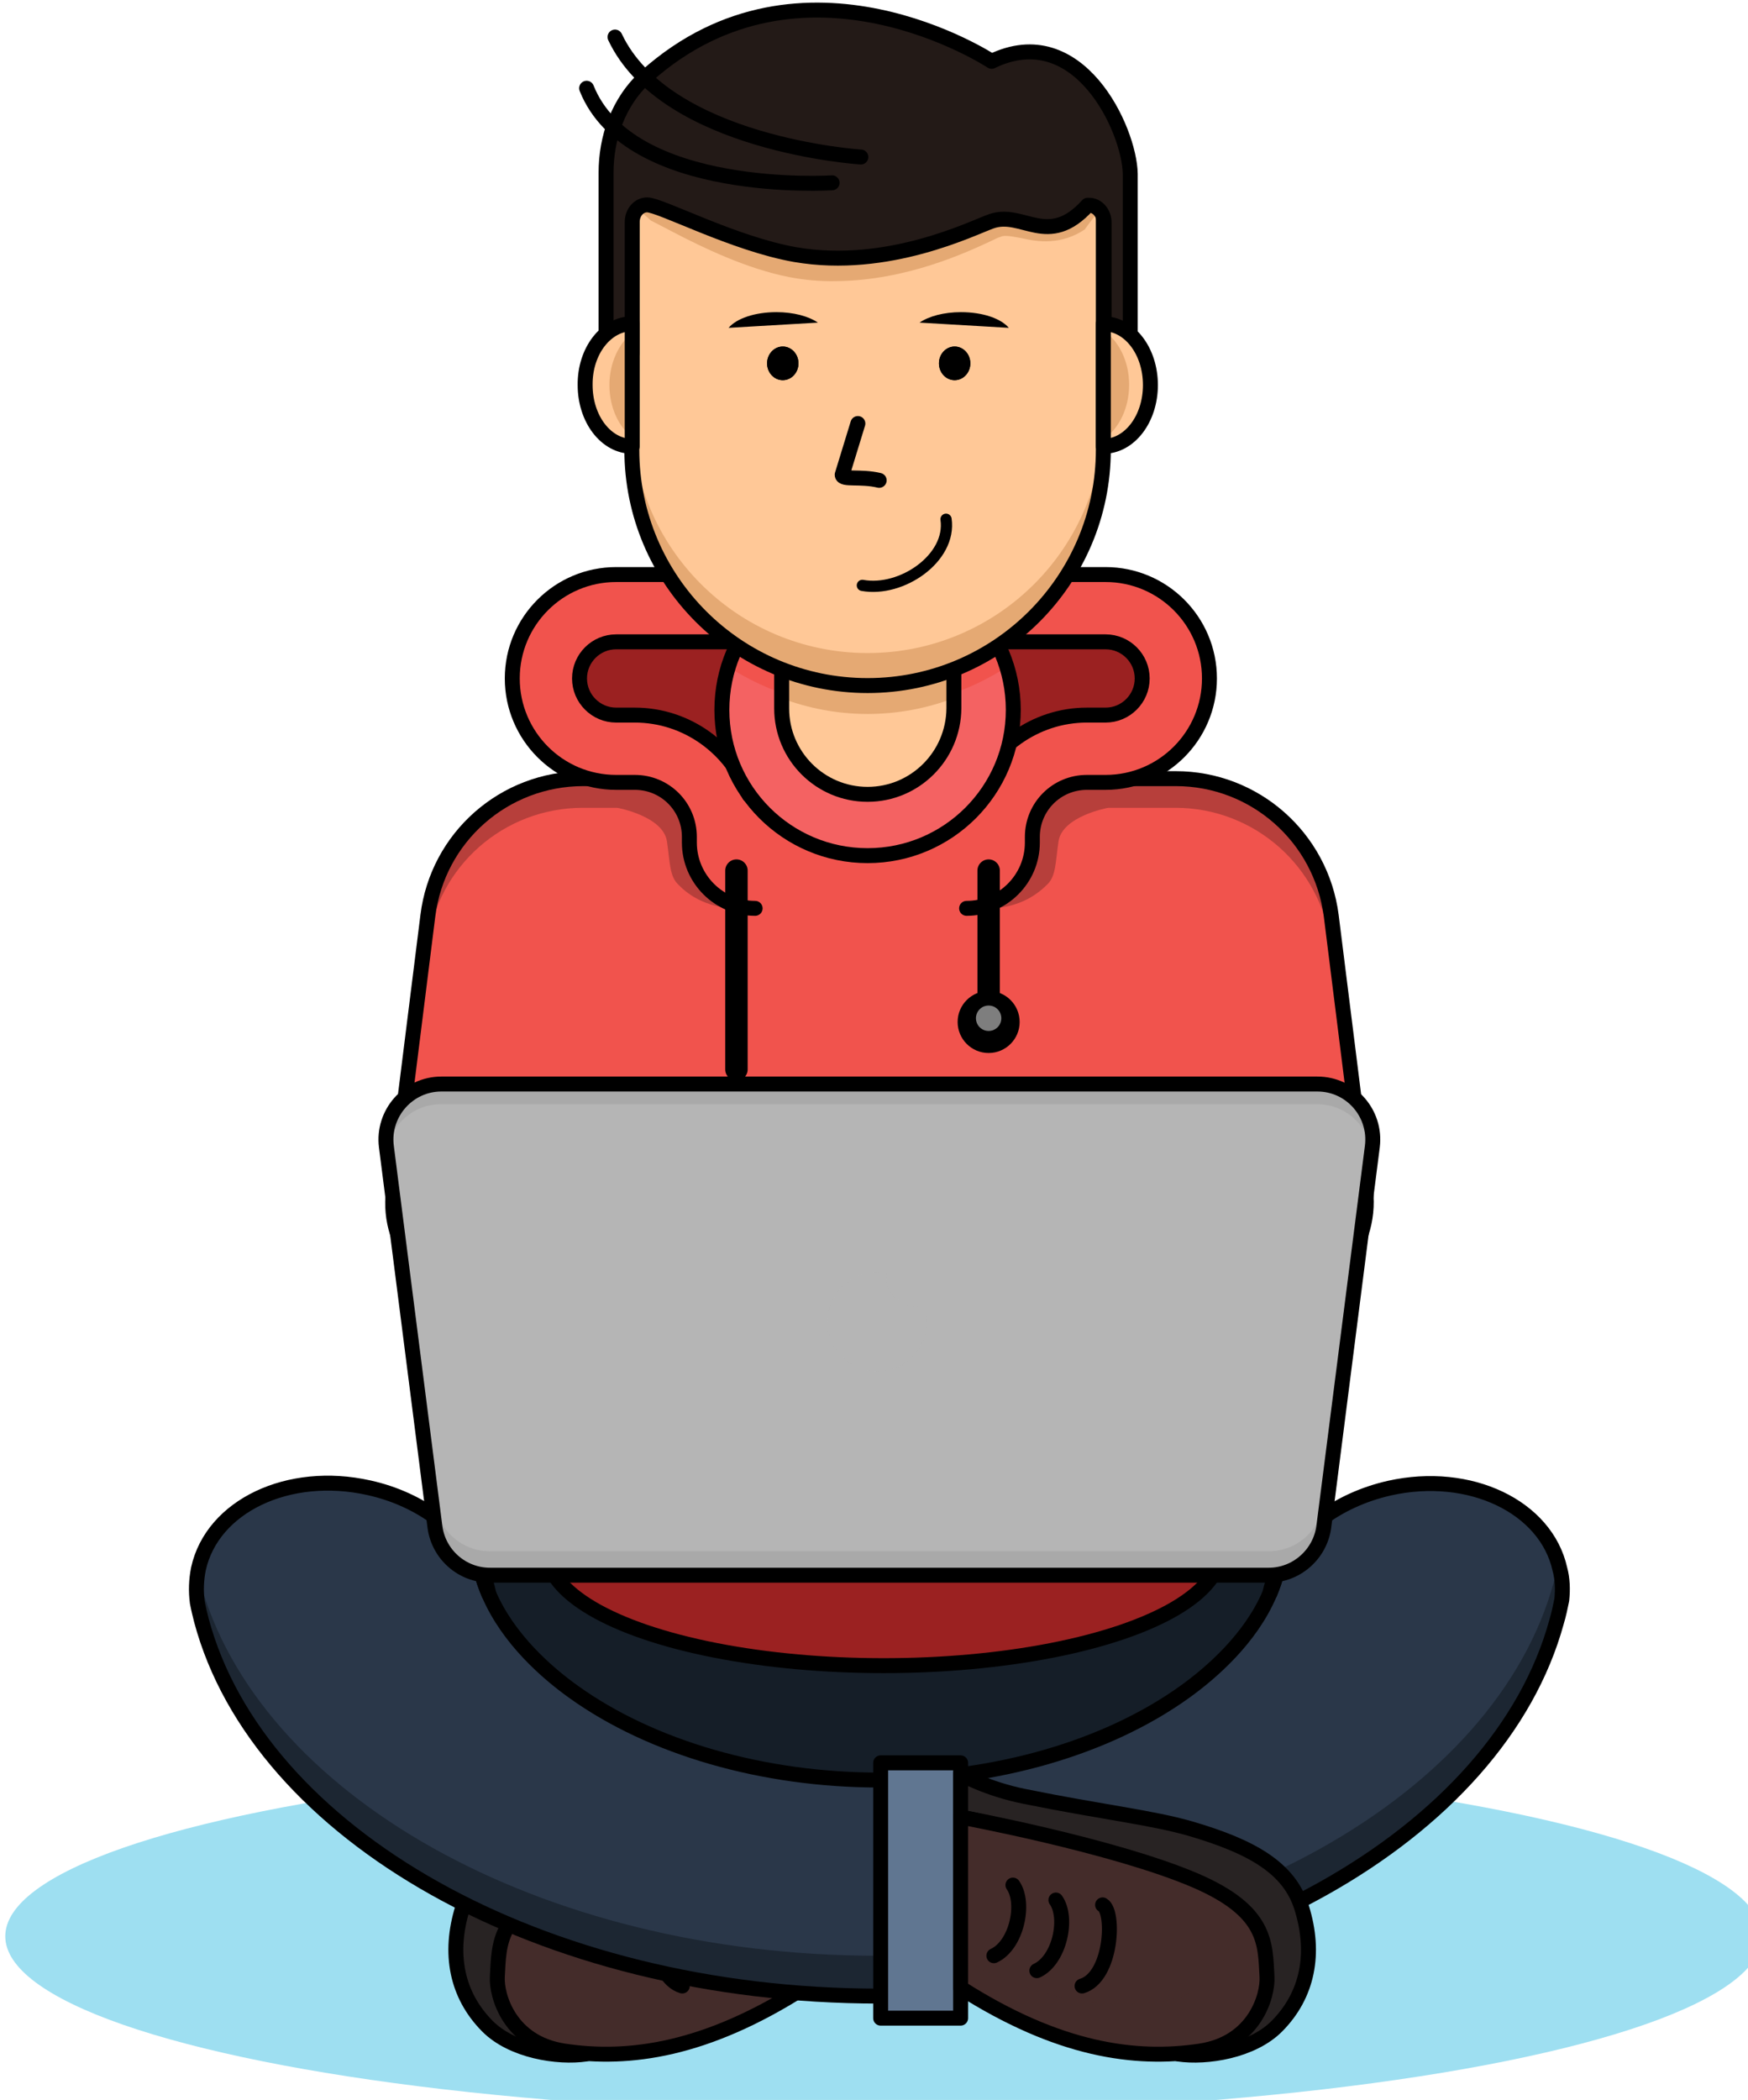 <?xml version="1.0" encoding="UTF-8" standalone="no"?>
<!-- Created with Inkscape (http://www.inkscape.org/) -->

<svg
   width="46.318mm"
   height="55.617mm"
   viewBox="0 0 46.318 55.617"
   version="1.1"
   id="svg1847"
   xmlns="http://www.w3.org/2000/svg"
   xmlns:svg="http://www.w3.org/2000/svg">
  <defs
     id="defs1844" />
  <g
     id="layer1"
     style="display:inline"
     transform="translate(-157.263,-151.808)">
    <g
       id="g1914"
       transform="matrix(0.099,0,0,0.099,129.294,137.564)">
      <ellipse
         id="XMLID_1193_"
         class="st2"
         cx="519.028"
         cy="661.886"
         rx="235.1"
         ry="47.3"
         style="opacity:0.64;fill:#68cce9" />
      <path
         id="XMLID_1211_"
         class="st3"
         d="m 406.328,654.286 c 3.3,-10.7 13.4,-16.4 29.8,-21.2 10.4,-3 23.6,-4.4 44.3,-8.6 10.1,-2 17.2,-6 17.2,-6 v 11.5 c 0,0 -68.5,13.5 -79.2,31.2 -5.2,8.7 -3.6,30 20.9,32.2 -7.5,1.1 -19.8,-0.8 -26.4,-7.5 -8.2,-8.3 -10.4,-19.4 -6.6,-31.6 z"
         style="fill:#282323;stroke:#000000;stroke-width:4;stroke-linecap:round;stroke-linejoin:round;stroke-miterlimit:10" />
      <path
         id="XMLID_1210_"
         class="st4"
         d="m 497.628,629.986 c 0,0 -41,7.6 -62.9,17 -19.2,8.3 -18.6,16.9 -19.1,25.7 -0.3,5.1 3.3,17.7 17.9,19.9 17.4,2.6 37.9,-0.2 64.1,-16.9 0,-40.9 0,-45.7 1e-5,-45.7 z"
         style="fill:#442c2a" />
      <path
         id="XMLID_53_"
         class="st5"
         d="m 415.628,672.686 c 0.4,-7.1 0.1,-14.1 10.1,-20.9 -0.4,2.5 -0.5,4.9 -0.6,7.4 -0.3,5.1 12,-1.5 26.6,0.6 15.2,2.3 24.2,19.7 45.9,8 0,2.5 0,5.1 0,7.8 -26.2,16.7 -46.7,19.4 -64.1,16.9 -14.6,-2.1 -18.2,-14.8 -17.9,-19.8 z"
         style="opacity:0.37;fill:#442c2a" />
      <path
         id="XMLID_47_"
         class="st6"
         d="m 497.628,629.986 c 0,0 -41,7.6 -62.9,17 -19.2,8.3 -18.6,16.9 -19.1,25.7 -0.3,5.1 3.3,17.7 17.9,19.9 17.4,2.6 37.9,-0.2 64.1,-16.9 0,-40.9 0,-45.7 1e-5,-45.7 z"
         style="fill:none;stroke:#000000;stroke-width:4;stroke-linecap:round;stroke-linejoin:round;stroke-miterlimit:10" />
      <path
         id="XMLID_46_"
         class="st6"
         d="m 459.628,653.486 c -3.3,1.8 -2.5,19.3 5.5,21.7"
         style="fill:none;stroke:#000000;stroke-width:4;stroke-linecap:round;stroke-linejoin:round;stroke-miterlimit:10" />
      <path
         id="XMLID_45_"
         class="st6"
         d="m 472.128,652.186 c -3.4,4.8 -1,16.1 5.1,18.9"
         style="fill:none;stroke:#000000;stroke-width:4;stroke-linecap:round;stroke-linejoin:round;stroke-miterlimit:10" />
      <path
         id="XMLID_44_"
         class="st6"
         d="m 483.628,648.186 c -3.4,4.8 -1,16.1 5.1,18.9"
         style="fill:none;stroke:#000000;stroke-width:4;stroke-linecap:round;stroke-linejoin:round;stroke-miterlimit:10" />
      <path
         id="XMLID_77_"
         class="st7"
         d="m 601.628,596.386 c -21.6,15 -52.3,23.6 -84.4,23.6 -32,0 -62.8,-8.6 -84.4,-23.6 -9.9,-6.9 -26.5,-21.3 -26.5,-40.5 0,-19.2 16.6,-33.6 26.5,-40.5 21.6,-15 52.3,-23.6 84.4,-23.6 32,0 62.8,8.6 84.4,23.6 9.9,6.9 26.5,21.3 26.5,40.5 0,19.2 -16.6,33.6 -26.5,40.5 z"
         style="fill:#151e28" />
      <path
         id="XMLID_76_"
         class="st8"
         d="m 700.528,571.886 c -0.4,2 -0.8,3.9 -1.4,5.9 -15.6,56.9 -90.8,100.1 -181.3,100.1 -90.7,0 -166.1,-43.4 -181.4,-100.5 -0.4,-1.6 -0.8,-3.2 -1.1,-4.8 -0.4,-3 -0.3,-6 0.3,-9 3.7,-16.8 24.1,-26.5 45.6,-21.7 14.1,3.1 25.1,11.8 30,22.1 0.5,2.2 1.3,4.4 2.2,6.5 5.2,12 15.6,21 22.6,26 20.9,15 50.8,23.6 81.8,23.6 31.1,0 60.9,-8.6 81.8,-23.6 7.1,-5.1 17.6,-14.2 22.7,-26.2 0.8,-1.9 1.5,-4 2,-6 4.8,-10.4 15.9,-19.1 30.1,-22.3 21.5,-4.8 41.9,5 45.6,21.7 0.7,2.6 0.8,5.4 0.5,8.2 z"
         style="fill:#2a3749" />
      <path
         id="XMLID_1209_"
         class="st9"
         d="m 700.028,563.486 c -0.1,-0.5 -0.2,-0.9 -0.4,-1.4 -0.3,1.6 -0.7,3.3 -1.2,4.9 -15.4,56.9 -90.7,100.1 -181.1,100.1 -90.7,0 -166.1,-43.4 -181.4,-100.5 -0.2,-0.6 -0.3,-1.2 -0.5,-1.9 -0.4,2.6 -0.5,5.2 -0.1,7.7 0.3,1.6 0.7,3.2 1.1,4.8 15.3,57.1 90.7,100.5 181.4,100.5 90.5,0 165.7,-43.2 181.3,-100.1 0.5,-1.9 1,-3.9 1.4,-5.9 0.3,-2.6 0.2,-5.4 -0.5,-8.2 z"
         style="opacity:0.67;fill:#151e28" />
      <path
         id="XMLID_56_"
         class="st6"
         d="m 700.528,571.886 c -0.4,2 -0.8,3.9 -1.4,5.9 -15.6,56.9 -90.8,100.1 -181.3,100.1 -90.7,0 -166.1,-43.4 -181.4,-100.5 -0.4,-1.6 -0.8,-3.2 -1.1,-4.8 -0.4,-3 -0.3,-6 0.3,-9 3.7,-16.8 24.1,-26.5 45.6,-21.7 14.1,3.1 25.1,11.8 30,22.1 0.5,2.2 1.3,4.4 2.2,6.5 5.2,12 15.6,21 22.6,26 20.9,15 50.8,23.6 81.8,23.6 31.1,0 60.9,-8.6 81.8,-23.6 7.1,-5.1 17.6,-14.2 22.7,-26.2 0.8,-1.9 1.5,-4 2,-6 4.8,-10.4 15.9,-19.1 30.1,-22.3 21.5,-4.8 41.9,5 45.6,21.7 0.7,2.6 0.8,5.4 0.5,8.2 z"
         style="fill:none;stroke:#000000;stroke-width:4;stroke-linecap:round;stroke-linejoin:round;stroke-miterlimit:10" />
      <ellipse
         id="XMLID_75_"
         class="st10"
         cx="519.028"
         cy="558.886"
         rx="90.1"
         ry="30.6"
         style="fill:#9b2121" />
      <ellipse
         id="XMLID_31_"
         class="st6"
         cx="519.028"
         cy="558.886"
         rx="90.1"
         ry="30.6"
         style="fill:none;stroke:#000000;stroke-width:4;stroke-linecap:round;stroke-linejoin:round;stroke-miterlimit:10" />
      <g
         id="XMLID_89_"
         transform="translate(26.828,-58.914)">
        <path
           id="XMLID_69_"
           class="st11"
           d="M 594.8,551 H 387.2 C 371.3,551 359,537.1 361,521.3 l 9.2,-73.5 c 2.6,-21 20.4,-36.7 41.6,-36.7 h 158.6 c 21.1,0 38.9,15.7 41.6,36.7 l 9.2,73.5 C 623,537.1 610.7,551 594.8,551 Z" />
        <path
           id="XMLID_24_"
           class="st6"
           d="M 594.8,551 H 387.2 C 371.3,551 359,537.1 361,521.3 l 9.2,-73.5 c 2.6,-21 20.4,-36.7 41.6,-36.7 h 158.6 c 21.1,0 38.9,15.7 41.6,36.7 l 9.2,73.5 C 623,537.1 610.7,551 594.8,551 Z" />
        <path
           id="XMLID_90_"
           class="st6"
           d="M 415,473.2" />
        <g
           id="XMLID_1191_">
          <line
             id="XMLID_1189_"
             class="st6"
             x1="409.7"
             y1="473.2"
             x2="407.7"
             y2="498.3" />
          <line
             id="XMLID_1192_"
             class="st6"
             x1="573.8"
             y1="473.2"
             x2="575.8"
             y2="498.3" />
        </g>
      </g>
      <path
         id="XMLID_1202_"
         class="st11"
         d="m 621.628,492.086 h -207.6 c -15.9,0 -28.2,-13.9 -26.2,-29.7 l 9.2,-73.5 c 2.6,-21 20.4,-36.7 41.6,-36.7 h 158.6 c 21.1,0 38.9,15.7 41.6,36.7 l 9.2,73.5 c 1.8,15.8 -10.5,29.7 -26.4,29.7 z"
         style="fill:#f1534d" />
      <g
         id="XMLID_4_"
         class="st12"
         transform="translate(26.828,-58.914)"
         style="opacity:0.24">
        <path
           id="XMLID_1208_"
           class="st10"
           d="m 370.1,455.6 c 2.6,-21 20.4,-36.7 41.6,-36.7 h 158.6 c 21.1,0 38.9,15.7 41.6,36.7 l 9.1,72.9 c 0.3,-2.3 0.4,-4.7 0.1,-7.2 l -9.2,-73.5 c -2.6,-21 -20.4,-36.7 -41.6,-36.7 H 411.7 c -21.1,0 -38.9,15.7 -41.6,36.7 l -9.2,73.5 c -0.3,2.4 -0.3,4.8 0.1,7.2 z" />
        <path
           id="XMLID_8_"
           class="st10"
           d="m 420.9,418.9 c 0,0 12.3,2.2 13.3,9 0.8,5.5 0.7,9.1 2.8,11.3 2.1,2.2 7,6.7 16.9,6.7 -5.5,-5.5 -5.6,-24.8 -7.1,-24.8 -1.4,0 -5,-9.6 -5,-9.6 l -4.8,-2.2 c 0.1,0 -17.6,2.2 -16.1,9.6 z" />
        <path
           id="XMLID_10_"
           class="st10"
           d="m 552.3,418.9 c 0,0 -12.3,2.2 -13.3,9 -0.8,5.5 -0.7,9.1 -2.8,11.3 -2.1,2.1 -7,6.7 -16.9,6.7 5.5,-5.5 5.6,-24.8 7.1,-24.8 1.4,0 5,-9.6 5,-9.6 l 4.8,-2.2 c -0.1,0 17.6,2.2 16.1,9.6 z" />
      </g>
      <path
         id="XMLID_1201_"
         class="st6"
         d="m 621.628,492.086 h -207.6 c -15.9,0 -28.2,-13.9 -26.2,-29.7 l 9.2,-73.5 c 2.6,-21 20.4,-36.7 41.6,-36.7 h 158.6 c 21.1,0 38.9,15.7 41.6,36.7 l 9.2,73.5 c 1.8,15.8 -10.5,29.7 -26.4,29.7 z"
         style="fill:none;stroke:#000000;stroke-width:4;stroke-linecap:round;stroke-linejoin:round;stroke-miterlimit:10" />
      <path
         id="XMLID_1200_"
         class="st6"
         d="M 441.828,414.286"
         style="fill:none;stroke:#000000;stroke-width:4;stroke-linecap:round;stroke-linejoin:round;stroke-miterlimit:10" />
      <g
         id="XMLID_1195_"
         transform="translate(26.828,-58.914)">
        <line
           id="XMLID_1199_"
           class="st6"
           x1="409.7"
           y1="473.2"
           x2="407.7"
           y2="498.3" />
        <line
           id="XMLID_1196_"
           class="st6"
           x1="573.8"
           y1="473.2"
           x2="575.8"
           y2="498.3" />
      </g>
      <path
         id="XMLID_80_"
         class="st10"
         d="m 491.128,310.386 -32.9,-1.7 -15.4,1.7 c 0,0 -10.3,7.7 -10.3,9.8 0,2.1 1,19.2 1,19.2 0,0 24.3,3.3 26.9,5.8 2.6,2.5 18,16.9 18,16.9 l 14.9,-5.8 7.8,-20.8 z"
         style="fill:#9b2121" />
      <path
         id="XMLID_72_"
         class="st11"
         d="m 485.328,297.686 h -38 c -15.3,0 -27.8,12.4 -27.8,27.8 v 0 c 0,15.3 12.4,27.8 27.8,27.8 h 5 c 8.1,0 14.6,6.5 14.6,14.6 v 1.5 c 0,9.7 7.9,17.6 17.6,17.6 v 0 c 0,0 0,-18 0,-18 0.2,0 0.4,0.2 0.4,0.4 v -1.5 c 0,-18 -14.6,-32.6 -32.6,-32.6 h -5 c -5.4,0 -9.8,-4.4 -9.8,-9.8 0,-5.4 4.4,-9.8 9.8,-9.8 h 38 z"
         style="fill:#f1534d" />
      <path
         id="XMLID_81_"
         class="st6"
         d="m 483.028,356.586 c -4.6,-12.4 -16.6,-21.4 -30.6,-21.4 h -5 c -5.4,0 -9.8,-4.4 -9.8,-9.8 0,-5.4 4.4,-9.8 9.8,-9.8 h 38 v -18 h -38 c -15.3,0 -27.8,12.4 -27.8,27.8 v 0 c 0,15.3 12.4,27.8 27.8,27.8 h 5 c 8.1,0 14.6,6.5 14.6,14.6 v 1.5 c 0,9.7 7.9,17.6 17.6,17.6"
         style="fill:none;stroke:#000000;stroke-width:4;stroke-linecap:round;stroke-linejoin:round;stroke-miterlimit:10" />
      <path
         id="XMLID_82_"
         class="st10"
         d="m 534.628,310.386 32.9,-1.7 15.4,1.7 c 0,0 10.3,7.7 10.3,9.8 0,2.1 -1,19.2 -1,19.2 0,0 -24.3,3.3 -26.9,5.8 -2.6,2.6 -18,16.9 -18,16.9 l -14.9,-5.8 -7.8,-20.8 z"
         style="fill:#9b2121" />
      <path
         id="XMLID_79_"
         class="st11"
         d="m 540.428,297.686 h 38 c 15.3,0 27.8,12.4 27.8,27.8 v 0 c 0,15.3 -12.4,27.8 -27.8,27.8 h -5 c -8.1,0 -14.6,6.5 -14.6,14.6 v 1.5 c 0,9.7 -7.9,17.6 -17.6,17.6 v 0 c 0,0 0,-18 0,-18 -0.2,0 -0.4,0.2 -0.4,0.4 v -1.5 c 0,-18 14.6,-32.6 32.6,-32.6 h 5 c 5.4,0 9.8,-4.4 9.8,-9.8 0,-5.4 -4.4,-9.8 -9.8,-9.8 h -38 z"
         style="fill:#f1534d" />
      <path
         id="XMLID_71_"
         class="st6"
         d="m 542.828,356.586 c 4.6,-12.4 16.6,-21.4 30.6,-21.4 h 5 c 5.4,0 9.8,-4.4 9.8,-9.8 0,-5.4 -4.4,-9.8 -9.8,-9.8 h -38 v -18 h 38 c 15.3,0 27.8,12.4 27.8,27.8 v 0 c 0,15.3 -12.4,27.8 -27.8,27.8 h -5 c -8.1,0 -14.6,6.5 -14.6,14.6 v 1.5 c 0,9.7 -7.9,17.6 -17.6,17.6"
         style="fill:none;stroke:#000000;stroke-width:4;stroke-linecap:round;stroke-linejoin:round;stroke-miterlimit:10" />
      <circle
         id="XMLID_74_"
         class="st13"
         cx="514.728"
         cy="333.786"
         r="39"
         style="fill:#f46262" />
      <path
         id="XMLID_2426_"
         class="st11"
         d="m 477.428,322.286 c 10.8,6.9 23.6,11 37.3,11 13.7,0 26.5,-4 37.3,-11 -4.9,-16 -19.7,-27.6 -37.3,-27.6 -17.5,0.1 -32.4,11.7 -37.3,27.6 z"
         style="fill:#f1534d" />
      <circle
         id="XMLID_23_"
         class="st6"
         cx="514.728"
         cy="333.786"
         r="39"
         style="fill:none;stroke:#000000;stroke-width:4;stroke-linecap:round;stroke-linejoin:round;stroke-miterlimit:10" />
      <path
         id="XMLID_70_"
         class="st14"
         d="m 514.728,356.386 v 0 c -12.7,0 -23,-10.3 -23,-23 v -17.2 c 0,-3.2 2.6,-5.8 5.8,-5.8 h 34.5 c 3.2,0 5.8,2.6 5.8,5.8 v 17.2 c -0.1,12.7 -10.4,23 -23.1,23 z"
         style="fill:#ffc897" />
      <path
         id="XMLID_2425_"
         class="st15"
         d="m 532.028,310.386 h -34.5 c -3.2,0 -5.8,2.8 -5.8,6.2 v 14.1 c 7.2,2.7 14.9,4.2 23,4.2 8.1,0 15.8,-1.5 23,-4.2 v -14.1 c 0,-3.4 -2.6,-6.2 -5.7,-6.2 z"
         style="fill:#e5a973" />
      <path
         id="XMLID_15_"
         class="st6"
         d="m 514.728,356.386 v 0 c -12.7,0 -23,-10.3 -23,-23 v -17.2 c 0,-3.2 2.6,-5.8 5.8,-5.8 h 34.5 c 3.2,0 5.8,2.6 5.8,5.8 v 17.2 c -0.1,12.7 -10.4,23 -23.1,23 z"
         style="fill:none;stroke:#000000;stroke-width:4;stroke-linecap:round;stroke-linejoin:round;stroke-miterlimit:10" />
      <path
         id="XMLID_25_"
         class="st6"
         d="M 492.528,345.286"
         style="fill:none;stroke:#000000;stroke-width:4;stroke-linecap:round;stroke-linejoin:round;stroke-miterlimit:10" />
      <rect
         id="XMLID_30_"
         x="518.228"
         y="615.486"
         class="st16"
         width="21.4"
         height="68.3"
         style="fill:#607691" />
      <rect
         id="XMLID_33_"
         x="518.228"
         y="615.486"
         class="st6"
         width="21.4"
         height="68.3"
         style="fill:none;stroke:#000000;stroke-width:4;stroke-linecap:round;stroke-linejoin:round;stroke-miterlimit:10" />
      <path
         id="XMLID_54_"
         class="st6"
         d="m 413.328,570.286 c -0.9,-2.1 -1.6,-4.2 -2.2,-6.5 1.1,2.2 1.8,4.3 2.2,6.5 z"
         style="fill:none;stroke:#000000;stroke-width:4;stroke-linecap:round;stroke-linejoin:round;stroke-miterlimit:10" />
      <path
         id="XMLID_51_"
         class="st6"
         d="m 622.428,570.086 c 0.4,-2.1 1.1,-4.1 2,-6 -0.5,2.1 -1.2,4.1 -2,6 z"
         style="fill:none;stroke:#000000;stroke-width:4;stroke-linecap:round;stroke-linejoin:round;stroke-miterlimit:10" />
      <path
         id="XMLID_73_"
         class="st17"
         d="M 622.128,565.286 H 413.628 c -7.4,0 -13.7,-5.5 -14.7,-12.9 l -13,-101.8 c -1.1,-8.8 5.8,-16.7 14.7,-16.7 h 234.5 c 8.9,0 15.8,7.8 14.7,16.7 l -13,101.8 c -1,7.3 -7.3,12.9 -14.7,12.9 z"
         style="fill:#b5b5b5" />
      <path
         id="XMLID_1188_"
         class="st18"
         d="m 636.728,545.986 c -0.9,7.4 -7.2,12.9 -14.7,12.9 H 413.628 c -7.4,0 -13.7,-5.5 -14.7,-12.9 l -12.8,-100.3 c -0.3,1.6 -0.4,3.2 -0.2,4.9 l 13,101.8 c 0.9,7.4 7.2,12.9 14.7,12.9 h 208.5 c 7.4,0 13.7,-5.5 14.7,-12.9 l 13,-101.8 c 0.2,-1.7 0.1,-3.3 -0.2,-4.9 z"
         style="opacity:0.21;fill:#7e7e7e" />
      <path
         id="XMLID_91_"
         class="st18"
         d="m 386.028,451.486 c 1.2,-6.8 7.2,-12.2 14.5,-12.2 h 234.5 c 7.4,0 13.3,5.3 14.5,12.2 l 0.1,-1 c 1.1,-8.8 -5.8,-16.7 -14.7,-16.7 h -234.3 c -8.9,0 -15.8,7.8 -14.7,16.7 z"
         style="opacity:0.21;fill:#7e7e7e" />
      <path
         id="XMLID_29_"
         class="st6"
         d="M 622.128,565.286 H 413.628 c -7.4,0 -13.7,-5.5 -14.7,-12.9 l -13,-101.8 c -1.1,-8.8 5.8,-16.7 14.7,-16.7 h 234.5 c 8.9,0 15.8,7.8 14.7,16.7 l -13,101.8 c -1,7.3 -7.3,12.9 -14.7,12.9 z"
         style="fill:none;stroke:#000000;stroke-width:4;stroke-linecap:round;stroke-linejoin:round;stroke-miterlimit:10" />
      <path
         id="XMLID_1190_"
         class="st19"
         d="m 527.728,493.386 c -4.5,0 -8.1,-3.6 -8.1,-8.1 0,-0.3 0,-0.6 0.1,-0.9 -0.8,-0.1 -1.6,-0.2 -2.4,-0.2 -7.3,0 -13.3,6 -13.3,13.3 0,7.3 6,13.3 13.3,13.3 7.3,0 13.3,-6 13.3,-13.3 0,-1.5 -0.3,-3 -0.7,-4.4 -0.7,0.1 -1.4,0.3 -2.2,0.3 z"
         style="opacity:0.66;fill:#b5b5b5" />
      <path
         id="XMLID_36_"
         class="st3"
         d="m 630.928,654.286 c -3.3,-10.7 -13.4,-16.4 -29.8,-21.2 -10.4,-3 -23.6,-4.4 -44.3,-8.6 -10.1,-2 -17.2,-6 -17.2,-6 v 11.5 c 0,0 68.5,13.5 79.2,31.2 5.2,8.7 3.6,30 -20.9,32.2 7.5,1.1 19.8,-0.8 26.4,-7.5 8.2,-8.3 10.4,-19.4 6.6,-31.6 z"
         style="fill:#282323;stroke:#000000;stroke-width:4;stroke-linecap:round;stroke-linejoin:round;stroke-miterlimit:10" />
      <path
         id="XMLID_52_"
         class="st4"
         d="m 539.628,629.986 c 0,0 41,7.6 62.9,17 19.2,8.3 18.6,16.9 19.1,25.7 0.3,5.1 -3.3,17.7 -17.9,19.9 -17.4,2.6 -37.9,-0.2 -64.1,-16.9 0,-40.9 0,-45.7 0,-45.7 z"
         style="fill:#442c2a" />
      <path
         id="XMLID_1212_"
         class="st5"
         d="m 621.628,672.686 c -0.4,-7.1 -0.1,-14.1 -10.1,-20.9 0.4,2.5 0.5,4.9 0.6,7.4 0.3,5.1 -3.3,17.7 -17.9,19.9 -15.2,2.3 -32.9,0.4 -54.6,-11.3 0,2.5 0,5.1 0,7.8 26.2,16.7 46.7,19.4 64.1,16.9 14.7,-2.1 18.2,-14.8 17.9,-19.8 z"
         style="opacity:0.37;fill:#442c2a" />
      <path
         id="XMLID_34_"
         class="st6"
         d="m 539.628,629.986 c 0,0 41,7.6 62.9,17 19.2,8.3 18.6,16.9 19.1,25.7 0.3,5.1 -3.3,17.7 -17.9,19.9 -17.4,2.6 -37.9,-0.2 -64.1,-16.9 0,-40.9 0,-45.7 0,-45.7 z"
         style="fill:none;stroke:#000000;stroke-width:4;stroke-linecap:round;stroke-linejoin:round;stroke-miterlimit:10" />
      <path
         id="XMLID_37_"
         class="st6"
         d="m 577.628,653.486 c 3.3,1.8 2.5,19.3 -5.5,21.7"
         style="fill:none;stroke:#000000;stroke-width:4;stroke-linecap:round;stroke-linejoin:round;stroke-miterlimit:10" />
      <path
         id="XMLID_38_"
         class="st6"
         d="m 565.128,652.186 c 3.4,4.8 1,16.1 -5.1,18.9"
         style="fill:none;stroke:#000000;stroke-width:4;stroke-linecap:round;stroke-linejoin:round;stroke-miterlimit:10" />
      <path
         id="XMLID_40_"
         class="st6"
         d="m 553.628,648.186 c 3.4,4.8 1,16.1 -5.1,18.9"
         style="fill:none;stroke:#000000;stroke-width:4;stroke-linecap:round;stroke-linejoin:round;stroke-miterlimit:10" />
      <line
         id="XMLID_83_"
         class="st20"
         x1="479.628"
         y1="376.786"
         x2="479.628"
         y2="429.986"
         style="fill:none;stroke:#000000;stroke-width:6;stroke-linecap:round;stroke-linejoin:round;stroke-miterlimit:10" />
      <line
         id="XMLID_84_"
         class="st20"
         x1="547.128"
         y1="376.786"
         x2="547.128"
         y2="414.286"
         style="fill:none;stroke:#000000;stroke-width:6;stroke-linecap:round;stroke-linejoin:round;stroke-miterlimit:10" />
      <circle
         id="XMLID_27_"
         cx="547.128"
         cy="417.286"
         r="8.3" />
      <circle
         id="XMLID_86_"
         class="st21"
         cx="547.128"
         cy="416.286"
         r="3.4"
         style="fill:#7e7e7e" />
      <path
         id="XMLID_5_"
         class="st14"
         d="m 514.728,327.286 v 0 c -34.8,0 -63.1,-28.2 -63.1,-63.1 v -73.2 h 126.2 v 73.2 c 0,34.8 -28.2,63.1 -63.1,63.1 z"
         style="fill:#ffc897" />
      <path
         id="XMLID_1198_"
         class="st15"
         d="m 514.728,318.586 v 0 c -34.8,0 -63.1,-28.2 -63.1,-63.1 v 8.7 c 0,34.8 28.2,63.1 63.1,63.1 v 0 c 34.8,0 63.1,-28.2 63.1,-63.1 v -8.7 c 0,34.8 -28.2,63.1 -63.1,63.1 z"
         style="fill:#e5a973" />
      <path
         id="XMLID_2424_"
         class="st6"
         d="m 514.728,327.286 v 0 c -34.8,0 -63.1,-28.2 -63.1,-63.1 v -73.2 h 126.2 v 73.2 c 0,34.8 -28.2,63.1 -63.1,63.1 z"
         style="fill:none;stroke:#000000;stroke-width:4;stroke-linecap:round;stroke-linejoin:round;stroke-miterlimit:10" />
      <path
         id="XMLID_1197_"
         class="st15"
         d="m 578.328,198.286 c -0.2,-3.4 -0.4,-6.9 -0.5,-10.3 -42,2 -84.2,1.7 -126.1,-2 -0.3,3.9 -0.5,7.8 -0.8,11.7 1.9,1.7 3.9,3.5 5.8,5.2 1.6,0.8 3.7,1.9 5.6,2.9 8.4,4.4 20.1,10 31.3,12.2 4.1,0.8 8.4,1.2 12.8,1.1 18.9,-0.2 34.8,-7.7 41.5,-10.8 1,-0.5 1.8,-0.9 2.3,-1 0.4,-0.2 0.8,-0.3 1.4,-0.3 1.2,0 2.6,0.3 4.3,0.6 2.2,0.5 4.8,1 7.7,0.8 3.3,-0.2 6.3,-1.2 9.2,-3.1 1.7,-2.4 3.6,-4.7 5.5,-7 z"
         style="fill:#e5a973" />
      <path
         id="XMLID_68_"
         class="st22"
         d="m 547.928,160.286 c 0,0 -50.5,-33.3 -92.3,3.9 -7.8,6.9 -10.9,16.8 -10.9,25.9 v 48.2 h 7 v -35 c 0,-2.6 1.8,-4.6 4,-4.6 v 0 c 3.6,0 23.1,10.4 39.6,13.3 24.9,4.3 47.6,-7.2 52.5,-8.9 8.4,-3 15.2,7.4 25.8,-4.3 h 0.4 c 2.2,0 4,2.1 4,4.6 v 35 h 7 v -48 c -0.2,-11.8 -13.8,-41.4 -37.1,-30.1 z"
         style="fill:#231a17" />
      <g
         id="XMLID_2783_"
         class="st23"
         transform="translate(26.828,-58.914)"
         style="opacity:0.34">
        <rect
           id="XMLID_2784_"
           x="417.8"
           y="290.6"
           class="st22"
           width="7"
           height="6.6" />
        <rect
           id="XMLID_2785_"
           x="551"
           y="290.6"
           class="st22"
           width="7"
           height="6.6" />
      </g>
      <path
         id="XMLID_3_"
         class="st6"
         d="m 547.928,160.286 c 0,0 -50.5,-33.3 -92.3,3.9 -7.8,6.9 -10.9,16.8 -10.9,25.9 v 48.2 h 7 v -35 c 0,-2.6 1.8,-4.6 4,-4.6 v 0 c 3.6,0 23.1,10.4 39.6,13.3 24.9,4.3 47.6,-7.2 52.5,-8.9 8.4,-3 15.2,7.4 25.8,-4.3 h 0.4 c 2.2,0 4,2.1 4,4.6 v 35 h 7 v -48 c -0.2,-11.8 -13.8,-41.4 -37.1,-30.1 z"
         style="fill:none;stroke:#000000;stroke-width:4;stroke-linecap:round;stroke-linejoin:round;stroke-miterlimit:10" />
      <path
         id="XMLID_6_"
         class="st6"
         d="m 505.228,192.786 c 0,0 -54.2,3.5 -65.7,-25.3"
         style="fill:none;stroke:#000000;stroke-width:4;stroke-linecap:round;stroke-linejoin:round;stroke-miterlimit:10" />
      <path
         id="XMLID_9_"
         class="st6"
         d="m 512.928,185.886 c 0,0 -52.2,-3.3 -65.8,-32.1"
         style="fill:none;stroke:#000000;stroke-width:4;stroke-linecap:round;stroke-linejoin:round;stroke-miterlimit:10" />
      <path
         id="XMLID_85_"
         class="st14"
         d="m 577.828,230.486 v 32.8 c 7,0 12.6,-7.3 12.6,-16.4 v 0 c 0,-9.1 -5.6,-16.4 -12.6,-16.4 z"
         style="fill:#ffc897" />
      <path
         id="XMLID_1205_"
         class="st15"
         d="m 577.828,232.286 v 29.1 c 4.1,-2.7 6.9,-8.2 6.9,-14.6 v 0 c 0,-6.3 -2.8,-11.8 -6.9,-14.5 z"
         style="fill:#e5a973" />
      <path
         id="XMLID_12_"
         class="st6"
         d="m 577.828,230.486 v 32.8 c 7,0 12.6,-7.3 12.6,-16.4 v 0 c 0,-9.1 -5.6,-16.4 -12.6,-16.4 z"
         style="fill:none;stroke:#000000;stroke-width:4;stroke-linecap:round;stroke-linejoin:round;stroke-miterlimit:10" />
      <path
         id="XMLID_87_"
         class="st14"
         d="m 451.728,230.486 v 32.8 c -7,0 -12.6,-7.3 -12.6,-16.4 v 0 c -0.1,-9.1 5.6,-16.4 12.6,-16.4 z"
         style="fill:#ffc897" />
      <path
         id="XMLID_1203_"
         class="st15"
         d="m 451.728,232.886 c -3.6,2.9 -6.1,8.1 -6.1,14 v 0 c 0,5.9 2.4,11.1 6.1,14 z"
         style="fill:#e5a973" />
      <path
         id="XMLID_11_"
         class="st6"
         d="m 451.728,230.486 v 32.8 c -7,0 -12.6,-7.3 -12.6,-16.4 v 0 c -0.1,-9.1 5.6,-16.4 12.6,-16.4 z"
         style="fill:none;stroke:#000000;stroke-width:4;stroke-linecap:round;stroke-linejoin:round;stroke-miterlimit:10" />
      <path
         id="XMLID_7_"
         class="st6"
         d="m 512.128,257.186 -4.2,13.7 c 0,1.5 4.9,0.3 9.9,1.5"
         style="fill:none;stroke:#000000;stroke-width:4;stroke-linecap:round;stroke-linejoin:round;stroke-miterlimit:10" />
      <path
         id="XMLID_16_"
         class="st24"
         d="m 535.728,282.786 c 1.5,10.4 -11.9,19.6 -22.4,17.7"
         style="fill:none;stroke:#000000;stroke-width:3;stroke-linecap:round;stroke-linejoin:round;stroke-miterlimit:10" />
      <g
         id="XMLID_19_"
         transform="translate(26.828,-58.914)">
        <ellipse
           id="XMLID_14_"
           class="st25"
           cx="465.2"
           cy="300"
           rx="4.2"
           ry="4.5" />
        <ellipse
           id="XMLID_20_"
           cx="465.2"
           cy="300"
           rx="4.2"
           ry="4.5" />
        <path
           id="XMLID_17_"
           class="st24"
           d="m 450.7,290.5 c 2.1,-2.5 7,-4.2 12.8,-4.2 4.6,0 8.6,1.1 11.1,2.8" />
      </g>
      <g
         id="XMLID_13_"
         transform="translate(26.828,-58.914)">
        <ellipse
           id="XMLID_22_"
           class="st25"
           cx="511.2"
           cy="300"
           rx="4.2"
           ry="4.5" />
        <ellipse
           id="XMLID_21_"
           cx="511.2"
           cy="300"
           rx="4.2"
           ry="4.5" />
        <path
           id="XMLID_18_"
           class="st24"
           d="m 525.7,290.5 c -2.1,-2.5 -7,-4.2 -12.8,-4.2 -4.6,0 -8.6,1.1 -11.1,2.8" />
      </g>
    </g>
  </g>
</svg>
